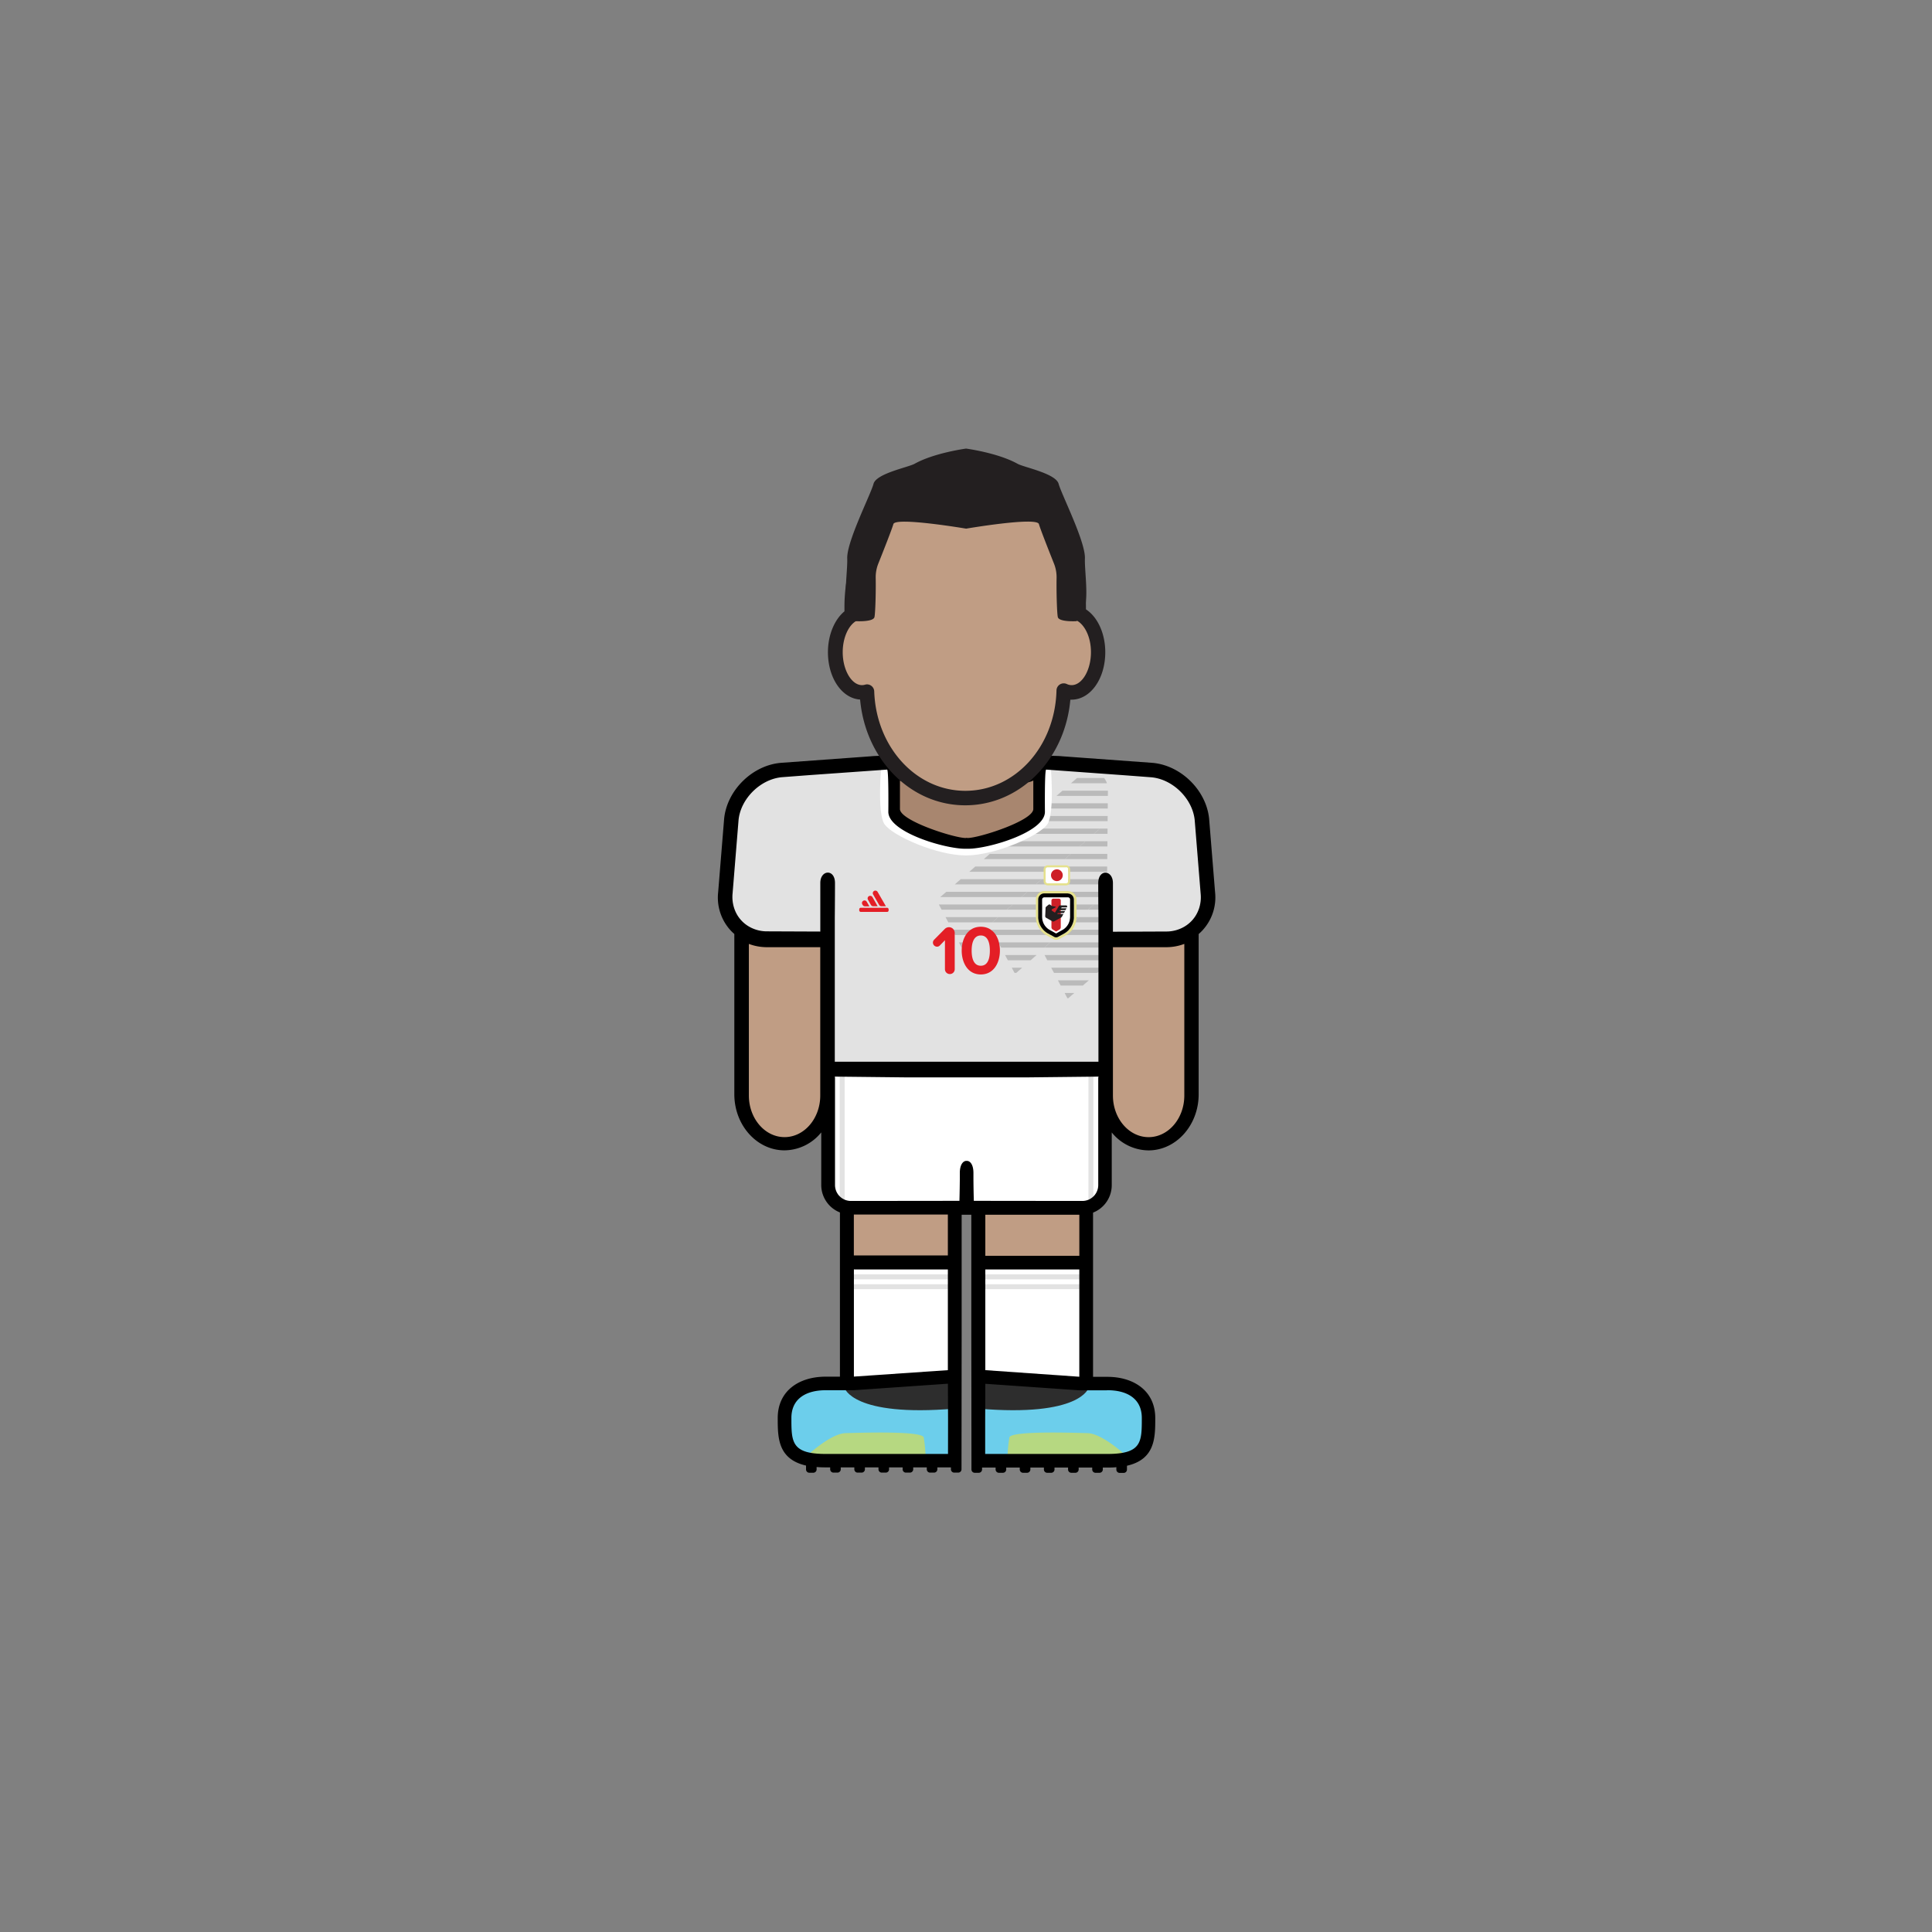 <svg id="player" xmlns="http://www.w3.org/2000/svg" viewBox="0 0 800 800"><rect x="0" y="0" width="800" height="800" fill="#808080" stroke="none"/><defs><clipPath id="clip-path"><path d="M447.22 321c4.66-4 11.62-.45 11.55 6l-.68 70.29.07 22.53h-70.34V372.4z" fill="none"/></clipPath><style>.cls-2{fill:#c09d84}.cls-3{fill:#6cceeb}.cls-4{fill:#2d2d2d}.cls-5{fill:#b6d881}.cls-6{fill:#fff}.cls-7{fill:#e2e2e2}.cls-9{fill:#bababa}.cls-10{fill:#e5e18c}.cls-11{fill:#cd2027}.cls-12{fill:#231f20}.cls-13{fill:#e41e26}</style></defs><g id="skin"><path id="arm-left" class="cls-2" d="M306.19 383H343v72.38a18.39 18.39 0 01-18.39 18.39 18.39 18.39 0 01-18.39-18.39V383h-.03z"/><path id="arm-right" class="cls-2" d="M457.45 383h36.78v72.38a18.39 18.39 0 01-18.39 18.39 18.39 18.39 0 01-18.39-18.39V383z"/><path id="leg-left" class="cls-2" d="M350.14 492.97h45.67v45.67h-45.67z"/><path id="leg-right" class="cls-2" d="M405.04 492.97h45.67v45.67h-45.67z"/></g><g id="boots"><path id="left" class="cls-3" d="M395.59 570.99h-22.83l-22.84 1.98h-12.5l-7.5 2.52-5.24 8.5v9.83l1.91 4.17 3.83 4.06 6.34 1.94h58.83v-33z"/><path id="right" class="cls-3" d="M404.87 571.22h22.83l22.83 1.97h12.5l7.5 2.53 5.25 8.5v9.83l-1.91 4.17-3.84 4.05-6.33 1.95h-58.83v-33z"/><path class="cls-4" d="M349.71 574.71s3.26 12.15 45.61 8.57l.27-10.54-16.24-1z"/><path class="cls-5" d="M332.82 604s10.69-10.4 17.32-10.57 31.71-1 32.36 1.79a64.66 64.66 0 01.81 9z"/><path class="cls-4" d="M450.75 574.71s-3.26 12.15-45.61 8.57l-.27-10.54 16.23-1z"/><path class="cls-5" d="M467.64 604s-10.69-10.4-17.32-10.57-31.71-1-32.36 1.79a64.66 64.66 0 00-.81 9z"/></g><g id="socks"><g id="socks-2" data-name="socks"><path id="left-2" data-name="left" class="cls-6" d="M350.14 522.95h45.67v48.04h-45.67z"/><path id="right-2" data-name="right" class="cls-6" d="M404.64 522.95h45.67v48.04h-45.67z"/></g><path class="cls-7" transform="rotate(90 373.04 528.71)" d="M372.02 507.03h2.04v43.35h-2.04z"/><path class="cls-7" transform="rotate(90 373.04 532.79)" d="M372.02 511.12h2.04v43.35h-2.04z"/><path class="cls-7" transform="rotate(90 427.47 528.71)" d="M426.45 507.03h2.04v43.35h-2.04z"/><path class="cls-7" transform="rotate(90 427.475 532.795)" d="M426.45 511.12h2.04v43.35h-2.04z"/></g><g id="shorts"><path id="shorts-2" data-name="shorts" class="cls-6" d="M341.93 443.49h116.49v47a9.95 9.95 0 01-9.95 9.95h-96.6a9.95 9.95 0 01-9.95-9.95v-47h.01z"/><path class="cls-7" d="M347.71 444.01h2.04v52.65h-2.04zm102.99 0h2.04v52.65h-2.04z"/></g><g id="shirt"><path id="shirt-2" data-name="shirt" class="cls-7" d="M369.76 315.75l-48.29 2.99-11.36 6.25-6.83 10.1-3.31 40.73 5.16 7.67 7.67 4.67h29.5l.17 54H457.3v-53.5l29.33-.17 7.02-4 6.98-10.5-3.39-37.33-6.83-11.84-9.78-6.08-49.83-2.99-1 21.24-6.5 6.5-11.17 3.48-11.87 2.02-15.46-3.17-11-5.66-3.67-3.84-.37-20.57z"/><g clip-path="url(#clip-path)"><path class="cls-9" d="M391.82 369.29l-2.49 2.16h33.57l2.49-2.16h-33.57zm18.04-15.71l-2.48 2.16h33.57l2.49-2.16h-33.58zm21.58-18.78h27.49v-2.17h-25l-2.49 2.17zm12.03-10.47h15.46v-2.17h-12.97l-2.49 2.17zm6.02-5.24h9.44v-2.16h-6.96l-2.48 2.16zm-50.74 73.76h-.3l.1.17.2-.17zm56.75-78.99h3.43v-2.17h-.94l-2.49 2.17zm-18.04 15.7h21.47v-2.16h-18.99l-2.48 2.16zm-40.39 60.67l1.14 2.16h1.06l2.47-2.16h-4.67zm6.78-31.42l-2.49 2.17h33.58l2.48-2.17h-33.57zm-6.02 5.24l-2.48 2.16h33.57l2.49-2.16h-33.58zm18.05-15.71l-2.49 2.17h33.58l2.48-2.17h-33.57zm-27.13 26.18l1.15 2.17h26.99l2.49-2.17h-30.63zm33.15-31.41l-2.49 2.16h33.57l2.49-2.16H421.9zm-30.38 36.65l1.15 2.16h18.2l2.49-2.16h-21.84zm33.91-39.72h33.5v-2.17h-31.02l-2.48 2.17zm-31.13 44.95l1.14 2.17h9.8l2.47-2.17H394.3zm21.88 10.47l1.14 2.17h9.44l2.46-2.17h-13.04zm-2.77-5.23l1.14 2.16h17.87l2.48-2.16h-21.49z"/><path class="cls-9" d="M419.38 374.52l-2.49 2.17h33.57l2.49-2.17h-33.57zm-.43 26.18l1.15 2.16h.71l2.46-2.16h-4.32zm-8.32-15.71l1.15 2.17h26.65l2.49-2.17h-30.29zm2.73-5.23l-2.49 2.16h33.58l2.48-2.16h-33.57zm36.09-31.42l-2.48 2.17h11.96v-2.17h-9.48zm-12.03 10.47l-2.48 2.17h23.99v-2.17h-21.51zm6.02-5.23l-2.49 2.16h17.98v-2.16h-15.49zm-18.05 15.71l-2.49 2.16h33.58l2.45-2.14v-.02h-33.54zm30.08-26.18l-2.49 2.16h5.95v-2.16h-3.46zm-24.06 20.94l-2.49 2.16h30.01v-2.16h-27.52zm7.8 44.05h9.17l2.48-2.16h-12.8l1.15 2.16zm-2.77-5.24h17.95l2.49-2.16h-21.59l1.15 2.16zm5.54 10.47h.38l2.49-2.16h-4.02l1.15 2.16zm-8.32-15.7h24.43l.07-2.17h-25.64l1.14 2.17z"/><path class="cls-9" d="M446.93 379.76l-2.48 2.16h14.11l.06-2.16h-11.69zm-6.01 5.23l-2.49 2.17h19.97l.07-2.17h-17.55zm-6.02 5.24l-2.48 2.16h25.83l.06-2.16H434.9zm23.97-18.78l.06-2.14-2.45 2.14h2.39zm-5.92 3.07l-2.49 2.17h8.25l.07-2.17h-5.83z"/></g><path class="cls-6" d="M435 316l-5.17 1.27v20.91l-6 4.58-10.05 4.24-13.78 2.83-13.78-2.83-10.05-4.19-6-4.58v-20.91L365 316s-1.93 20.44 1.21 25.22 21.64 13 33.76 13 30.63-8.2 33.76-13S435 316 435 316z"/><path class="cls-10" d="M442.2 370a2.51 2.51 0 012.51 2.52v7.19a7.85 7.85 0 01-4 6.86l-2.62 1.43a1.62 1.62 0 01-1.56 0l-2.53-1.48a7.84 7.84 0 01-4.05-6.86v-7.19a2.52 2.52 0 012.52-2.52h9.78m0-1h-9.78a3.53 3.53 0 00-3.52 3.52v7.19a8.84 8.84 0 004.56 7.73l2.59 1.44a2.64 2.64 0 002.52 0l2.59-1.44a8.83 8.83 0 004.55-7.73v-7.19a3.52 3.52 0 00-3.56-3.47z"/><g id="crest-japan"><path class="cls-6" d="M439.89 385.12l-2.58 1.43-2.58-1.43a6.23 6.23 0 01-3.22-5.46v-7.19a.91.91 0 01.91-.91h9.78a.91.91 0 01.91.91v7.19a6.23 6.23 0 01-3.22 5.46z"/><path d="M442.2 371.56a.91.91 0 01.91.91v7.19a6.23 6.23 0 01-3.22 5.46l-2.58 1.43-2.58-1.43a6.23 6.23 0 01-3.22-5.46v-7.19a.91.91 0 01.91-.91h9.78m0-1.61h-9.78a2.52 2.52 0 00-2.52 2.52v7.19a7.84 7.84 0 004.05 6.86l2.58 1.43a1.62 1.62 0 001.56 0l2.58-1.43a7.85 7.85 0 004-6.86v-7.19a2.51 2.51 0 00-2.47-2.47z"/><path class="cls-11" d="M438.69 384.91l-1.38.82-1.38-.82a1.13 1.13 0 01-.55-1v-11a.78.78 0 01.75-.79h2.36a.78.78 0 01.75.79v11a1.13 1.13 0 01-.55 1z"/><path class="cls-12" d="M441.9 375.27a.46.46 0 00-.45-.36H439a.67.67 0 00-.57.32l-1.6 2.67-1.11-.7a.47.47 0 01-.23-.41.4.4 0 01.21-.35l1.36-.71a.17.17 0 000-.31l-1.48-.26-.72-.53a.56.56 0 00-.68 0l-.94.77a.8.8 0 00-.29.57l-.15 3.37a.79.79 0 00.4.71l2.55 1.44a.77.77 0 00.75 0l2.89-1.56a.87.87 0 00.35-.36l.55-1a.06.06 0 00-.06-.1h-2.33a.07.07 0 01-.06-.11l.19-.27h.06l2.48-.05.44-.8-2.27.05a.07.07 0 01-.06-.11l.19-.26 2.27-.05h.06l.36-.66a.08.08 0 00-.07-.11h-2a.07.07 0 01-.06-.11l.19-.26a.05.05 0 01.05 0h2.06a.12.12 0 00.11-.08 1.09 1.09 0 00.06-.38z"/></g><g id="brand-adidas"><g id="adidas"><rect id="bottom" class="cls-13" x="355.79" y="375.89" width="12.17" height="1.72" rx=".62" ry=".62"/><path class="cls-13" d="M361.93 368.93a1.06 1.06 0 00-.38 1.45l2.49 4.34a1.06 1.06 0 00.93.53h1.86l-3.43-5.94a1.08 1.08 0 00-1.47-.38zm-2.13 2.15a1.07 1.07 0 00-.4 1.45l1.23 2.18a1.06 1.06 0 00.93.54h1.86l-2.15-3.78a1.08 1.08 0 00-1.47-.39zm-2.35 1.92a1.08 1.08 0 00-.4 1.45l.17.29a1.08 1.08 0 00.94.55H360l-1.09-1.9a1.07 1.07 0 00-1.46-.39z"/></g></g><path class="cls-6" d="M432.96 359.07h9.34v6.69h-9.34z"/><path class="cls-10" d="M441.42 359.07a.87.87 0 01.88.88v4.92a.88.88 0 01-.88.89h-7.57a.89.89 0 01-.89-.89V360a.88.88 0 01.89-.88h7.57m0-.81h-7.57a1.7 1.7 0 00-1.7 1.69v4.92a1.7 1.7 0 001.7 1.69h7.57a1.69 1.69 0 001.69-1.69V360a1.69 1.69 0 00-1.69-1.69z"/><circle class="cls-11" cx="437.63" cy="362.41" r="2.44"/><path class="cls-13" d="M393.28 403.33a2 2 0 01-2-2v-12l-2.15 2.21a1.56 1.56 0 01-1.13.46 1.72 1.72 0 01-1.7-1.69 1.74 1.74 0 01.52-1.21l4.42-4.47a2.45 2.45 0 011.72-.69 2.36 2.36 0 012.37 2.33v15.1a2 2 0 01-2.05 1.96zm12.85.17c-5.48 0-7.91-5-7.91-9.89s2.43-9.86 7.91-9.86 7.91 4.93 7.91 9.86-2.46 9.89-7.91 9.89zm0-16.14c-2.75 0-3.79 2.73-3.79 6.25s1 6.28 3.79 6.28 3.75-2.75 3.75-6.28-1.03-6.25-3.75-6.25z"/></g><path id="neck" fill="#a8866f" d="M427.89 341.21l-27.59 8.62-28.6-9.62-1.92-23.62h61.04l-2.93 24.62z"/><path d="M503.13 369.38L500.67 339c-1.19-11.87-11.83-22.25-23.72-23.14l-37.14-2.7c-4.07-.45-20.52-.09-39.55.53-19-.62-35.48-1-39.55-.53l-37.14 2.7c-11.89.89-22.53 11.27-23.72 23.14l-2.47 30.36a20.14 20.14 0 005 15.74 18.65 18.65 0 001.69 1.64v66.36c0 12.81 9.32 23.23 20.78 23.23a19.8 19.8 0 0015.21-7.43v21.79a12.24 12.24 0 007.74 11.36v68h-5.93c-10.93 0-19.83 5.8-19.83 17.11 0 8.06 0 17 11.72 19.7v1.6a1.37 1.37 0 001.38 1.37h1.63a1.37 1.37 0 001.37-1.37v-1c1.16.1 2.4.15 3.73.15h1.89v.8a1.37 1.37 0 001.38 1.37h1.63a1.37 1.37 0 001.37-1.37v-.8h5.62v.8a1.37 1.37 0 001.38 1.37h1.63a1.37 1.37 0 001.37-1.37v-.8h5.62v.8a1.37 1.37 0 001.38 1.37h1.63a1.37 1.37 0 001.37-1.37v-.8h5.62v.8a1.37 1.37 0 001.38 1.37h1.63a1.37 1.37 0 001.37-1.37v-.8h5.62v.8a1.37 1.37 0 001.38 1.37h1.63a1.37 1.37 0 001.37-1.37v-.8h5.62v.8a1.37 1.37 0 001.38 1.37h1.63a1.37 1.37 0 001.37-1.37v-.81l.06-55.46V503h4v49.21l.06 54.67v1.6a1.37 1.37 0 001.38 1.37h1.63a1.37 1.37 0 001.38-1.37v-.8h5.61v.8a1.37 1.37 0 001.38 1.37h1.63a1.37 1.37 0 001.38-1.37v-.8h5.61v.8a1.37 1.37 0 001.38 1.37h1.63a1.37 1.37 0 001.38-1.37v-.8h5.61v.8a1.37 1.37 0 001.38 1.37h1.63a1.37 1.37 0 001.38-1.37v-.8h5.61v.8a1.37 1.37 0 001.38 1.37h1.63a1.37 1.37 0 001.38-1.37v-.8h5.61v.8a1.37 1.37 0 001.38 1.37h1.63a1.37 1.37 0 001.38-1.37v-.8h1.89c1.33 0 2.56 0 3.72-.15v1a1.37 1.37 0 001.38 1.37h1.63a1.37 1.37 0 001.38-1.37v-1.6c11.71-2.68 11.72-11.64 11.72-19.7 0-11.31-8.9-17.11-19.83-17.11h-5.93v-68a12.24 12.24 0 007.74-11.36v-21.84a19.8 19.8 0 0015.21 7.43c11.46 0 20.78-10.42 20.78-23.23v-66.36a18.65 18.65 0 001.69-1.64 20.1 20.1 0 005.1-15.74zM372.65 323.2c3.46 1.85 15.64 2.08 27.61 1.8 12 .28 24.15.05 27.61-1.8V335c0 4.81-22.42 12-27.23 12l-.38-.07-.38.07c-4.81 0-27.23-7.18-27.23-12zm-33 75.43v55c0 9.5-6.63 17.23-14.78 17.23s-14.78-7.73-14.78-17.23v-62.78a21.07 21.07 0 007.47 1.36h22.09zm52.9 203.42h-50.64c-14.21 0-14.21-5-14.21-14.89 0-8.22 6.37-11.5 14.21-11.5h11.67l38.93-2.7.06 15.37zm-38.73-76.4h38.67v41.7L353.84 570h-.26v-44.4zm-.26-5.74v-17h38.93v16.93h-38.91zm104.77 55.75h.26c7.84 0 14.21 3.28 14.21 11.5 0 9.91 0 14.89-14.21 14.89h-50.65v-13.7L408 573l38.93 2.7h11.41zm-11.67-50h.26v44.4h-.26L408 567.35v-41.7zM408 519.91V503h38.93v17H408zm46.84-73.78h-.08v44.58a6.6 6.6 0 01-6.58 6.58h-1.26l-43.68-.05s-.12-3.72-.16-8.75v-2.79c0-3.52-1.41-5.09-2.82-5-1.41-.08-2.82 1.49-2.82 5v2.79c-.05 5-.16 8.75-.16 8.75l-43.68.05h-1.26a6.6 6.6 0 01-6.58-6.58v-44.58h-.07v-.33l30.25.33h48.66l30.25-.33zm35.56 7.51c0 9.5-6.63 17.23-14.78 17.23s-14.78-7.73-14.78-17.23v-61.43h22.09a21.07 21.07 0 007.47-1.36zm6-77.21a13.55 13.55 0 01-2.76 4.66 13.85 13.85 0 01-3.24 2.63 14.72 14.72 0 01-7.47 2l-22.09.09v-20.14c0-5.56-6.08-5.93-6.08 0s.08 14.37.08 14.37v59.59H345.67V380s.08-8.45.08-14.37-6.08-5.54-6.08 0v20.11l-22.09-.09a14.72 14.72 0 01-7.47-2 13.61 13.61 0 01-6-7.29 14.94 14.94 0 01-.76-6.46l2.47-30.35c.89-8.95 9.23-17.08 18.2-17.75l11.12-.84 32.21-2.29c.68.55.49 17.49.49 17.49 0 8.43 23.34 15.29 31.77 15.29h1.3c8.43 0 31.77-6.86 31.77-15.29 0 0-.19-16.94.49-17.49l32.21 2.33 11.12.84c9 .67 17.3 8.8 18.2 17.75l2.46 30.41a14.79 14.79 0 01-.75 6.43z" id="border"/><g id="head"><path id="skin-2" data-name="skin" class="cls-2" d="M446.64 254.05c0-.91.08-1.81.08-2.73 0-30.51-21.06-55.25-47-55.25s-47 24.74-47 55.25c0 1.11 0 2.22.1 3.31-4.05 2.46-6.91 8.44-6.91 15.43 0 9.19 4.93 16.64 11 16.64a7.49 7.49 0 002.11-.32c.82 24.5 18.73 44.08 40.73 44.08s40.12-19.81 40.74-44.5a7.65 7.65 0 003.25.74c6.08 0 11-7.45 11-16.64-.06-7.63-3.46-14.06-8.1-16.01z"/><path class="cls-12" d="M399.68 333.46c-22.68 0-41.28-19-43.53-43.79-7.52-.49-13.32-8.93-13.32-19.61 0-7 2.64-13.45 6.84-16.92v-1.82c0-32.12 22.45-58.25 50-58.25s50 26.13 50 58.25v1c4.85 3.18 8 10 8 17.76 0 11-6.16 19.64-14 19.64h-.46c-2.21 24.79-20.78 43.74-43.53 43.74zM359 283.38a3 3 0 011.75.57 3 3 0 011.25 2.33c.77 23.09 17.34 41.18 37.73 41.18 20.57 0 37.15-18.26 37.74-41.58a3 3 0 014.27-2.64 4.73 4.73 0 002 .46c4.35 0 8-6.25 8-13.64 0-7-3.13-11.94-6.22-13.25a3 3 0 01-1.83-2.89v-.18c0-.8.07-1.6.07-2.42 0-28.81-19.76-52.25-44-52.25s-44 23.44-44 52.25c0 .92 0 1.89.09 3.16a3 3 0 01-1.43 2.71c-3.27 2-5.47 7.16-5.47 12.87 0 7.39 3.67 13.64 8 13.64a4.7 4.7 0 001.26-.19 2.74 2.74 0 01.79-.13z"/><path class="cls-12" d="M449.24 231.22c.24-7-9.73-26.54-10.88-30.86s-14.42-6.86-17-8.31c-8.18-4.56-21.33-6.3-21.33-6.3s-13.15 1.74-21.33 6.3c-2.61 1.45-15.88 4-17 8.31s-11.12 23.87-10.88 30.86-3 22.91 3.62 26c0 0 7.19.41 7.66-1.71.36-1.61.62-10.36.51-16.19a15.24 15.24 0 011.1-6c1.91-4.79 5.58-14.06 6.22-16.31.88-3.06 30.13 1.89 30.13 1.89s29.25-5 30.13-1.89c.64 2.25 4.31 11.52 6.22 16.31a15.24 15.24 0 011.1 6c-.11 5.83.15 14.58.51 16.19.47 2.12 7.66 1.71 7.66 1.71 6.54-3.09 3.32-19 3.56-26z"/></g></svg>